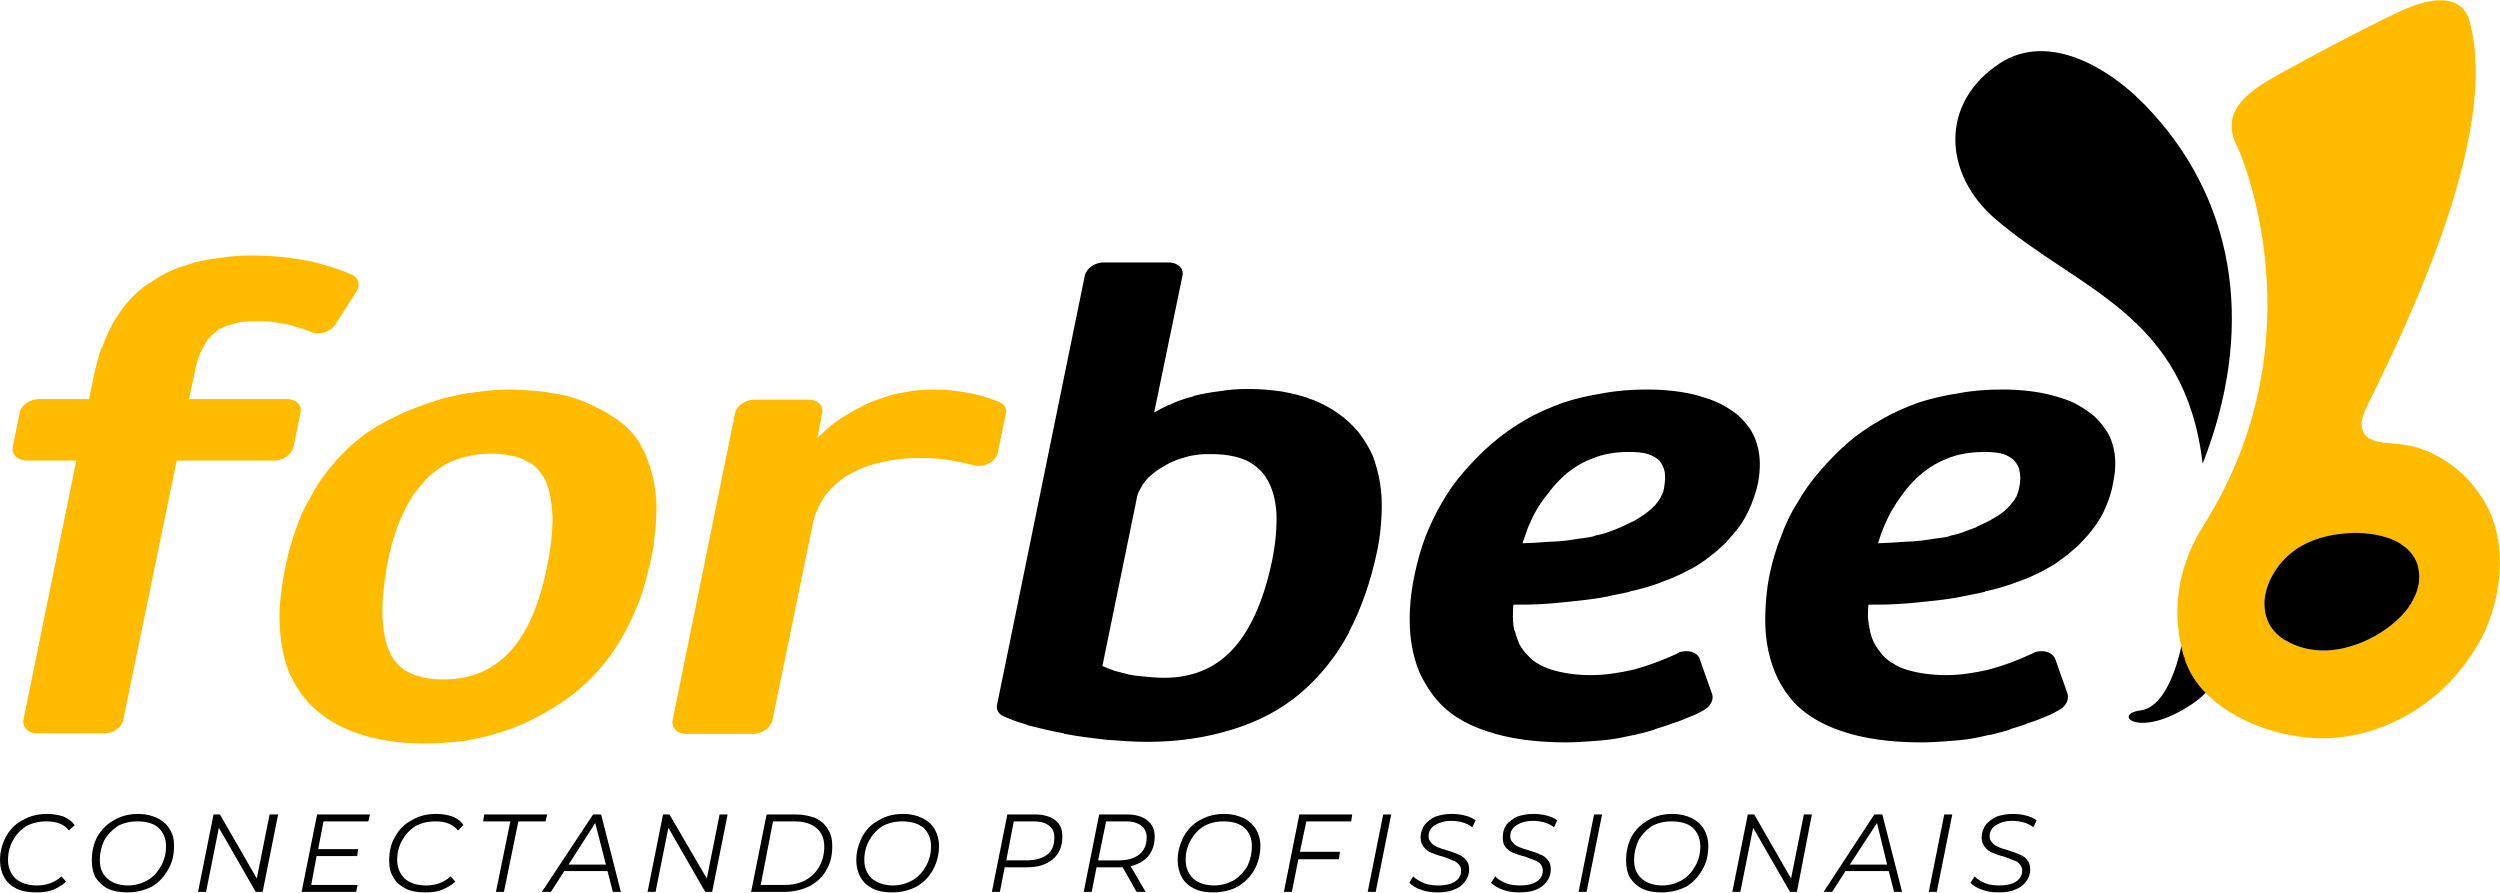 <?xml version="1.0" encoding="UTF-8"?>
<!DOCTYPE svg PUBLIC "-//W3C//DTD SVG 1.1//EN" "http://www.w3.org/Graphics/SVG/1.1/DTD/svg11.dtd">
<!-- Creator: CorelDRAW 2020 (64 Bit) -->
<svg xmlns="http://www.w3.org/2000/svg" xml:space="preserve" width="1375px" height="491px" version="1.1" style="shape-rendering:geometricPrecision; text-rendering:geometricPrecision; image-rendering:optimizeQuality; fill-rule:evenodd; clip-rule:evenodd"
viewBox="0 0 46.83 16.71"
 xmlns:xlink="http://www.w3.org/1999/xlink"
 xmlns:xodm="http://www.corel.com/coreldraw/odm/2003">
 <defs>
  <style type="text/css">
   <![CDATA[
    .fil3 {fill:black}
    .fil2 {fill:black;fill-rule:nonzero}
    .fil1 {fill:black;fill-rule:nonzero}
    .fil0 {fill:#FFBB00;fill-rule:nonzero}
   ]]>
  </style>
 </defs>
 <g id="Camada_x0020_1">
  <path class="fil0" d="M14.13 7.48l1.02 0c0.17,0 0.28,0.11 0.25,0.25l-0.09 0.48 0.01 -0.02c0.07,-0.07 0.15,-0.14 0.23,-0.21 0.08,-0.07 0.17,-0.13 0.27,-0.19 0.1,-0.06 0.19,-0.12 0.3,-0.17 0.11,-0.06 0.21,-0.11 0.32,-0.14 0.11,-0.04 0.22,-0.08 0.34,-0.11 0.11,-0.02 0.23,-0.04 0.35,-0.06 0.12,-0.01 0.24,-0.02 0.36,-0.02 0.22,0 0.43,0.02 0.63,0.06 0.2,0.03 0.39,0.09 0.56,0.16 0.12,0.03 0.19,0.13 0.16,0.24l-0.15 0.72c0,0.02 -0.01,0.05 -0.03,0.08 -0.08,0.13 -0.26,0.2 -0.41,0.16 -0.19,-0.05 -0.4,-0.09 -0.62,-0.12 -0.21,-0.02 -0.43,-0.02 -0.65,-0.01 -0.25,0.02 -0.5,0.07 -0.72,0.14 -0.2,0.07 -0.37,0.16 -0.52,0.27 -0.06,0.05 -0.12,0.11 -0.18,0.16l-0.01 0.02c-0.06,0.06 -0.11,0.13 -0.15,0.19 -0.04,0.07 -0.08,0.15 -0.11,0.23 -0.03,0.07 -0.05,0.15 -0.07,0.24l-0.75 3.65c-0.03,0.14 -0.19,0.26 -0.35,0.26l-1.27 0c-0.17,0 -0.28,-0.12 -0.25,-0.26l1.17 -5.75c0.03,-0.14 0.19,-0.25 0.36,-0.25zm-5.81 5.24c1,0 1.64,-0.69 1.92,-2.08 0.08,-0.37 0.11,-0.68 0.11,-0.96 -0.01,-0.26 -0.05,-0.48 -0.12,-0.66 -0.04,-0.09 -0.09,-0.16 -0.15,-0.23 -0.06,-0.07 -0.13,-0.12 -0.22,-0.16 -0.08,-0.05 -0.17,-0.08 -0.28,-0.1 -0.11,-0.02 -0.23,-0.04 -0.36,-0.04 -0.27,0 -0.51,0.05 -0.72,0.13 -0.2,0.08 -0.37,0.2 -0.53,0.36l-0.01 0.02c-0.08,0.09 -0.16,0.18 -0.23,0.28 -0.06,0.1 -0.13,0.22 -0.18,0.34 -0.06,0.11 -0.11,0.24 -0.15,0.38 -0.05,0.13 -0.08,0.27 -0.12,0.43 -0.06,0.29 -0.09,0.55 -0.11,0.78 -0.01,0.23 -0.01,0.43 0.02,0.6 0.02,0.18 0.07,0.33 0.14,0.46 0.06,0.11 0.14,0.2 0.24,0.27 0.05,0.03 0.1,0.06 0.15,0.08 0.05,0.02 0.11,0.04 0.17,0.05l0.01 0.01c0.06,0.01 0.12,0.02 0.19,0.03l0.01 0c0.06,0.01 0.13,0.01 0.22,0.01zm-2.86 -2.56c0.04,-0.14 0.09,-0.28 0.14,-0.41 0.05,-0.13 0.11,-0.26 0.18,-0.38 0.07,-0.13 0.14,-0.25 0.21,-0.36 0.08,-0.11 0.16,-0.22 0.24,-0.31 0.09,-0.11 0.18,-0.2 0.27,-0.29 0.08,-0.08 0.18,-0.16 0.28,-0.24 0.1,-0.08 0.2,-0.14 0.3,-0.2l0.02 -0.01c0.19,-0.11 0.39,-0.21 0.59,-0.29 0.2,-0.08 0.4,-0.15 0.6,-0.21 0.21,-0.05 0.41,-0.1 0.62,-0.12 0.21,-0.03 0.42,-0.05 0.63,-0.05 0.13,0 0.26,0.01 0.39,0.02l0.03 0c0.13,0.01 0.26,0.02 0.38,0.05 0.12,0.01 0.24,0.04 0.35,0.07 0.1,0.03 0.19,0.06 0.29,0.1l0.01 0.01c0.18,0.08 0.35,0.16 0.49,0.26 0.15,0.09 0.27,0.2 0.36,0.3 0.05,0.06 0.09,0.11 0.13,0.17l0.01 0.02c0.03,0.06 0.07,0.13 0.11,0.21 0.03,0.08 0.06,0.16 0.09,0.25 0.02,0.08 0.05,0.17 0.07,0.28 0.02,0.1 0.03,0.2 0.04,0.31 0.01,0.11 0.01,0.22 0,0.33l0 0.01c0,0.12 -0.01,0.24 -0.03,0.37 -0.01,0.13 -0.03,0.26 -0.06,0.39 -0.06,0.28 -0.13,0.55 -0.22,0.8 -0.1,0.25 -0.21,0.49 -0.33,0.7 -0.13,0.22 -0.27,0.42 -0.43,0.6 -0.16,0.18 -0.34,0.35 -0.54,0.5 -0.19,0.14 -0.4,0.27 -0.61,0.38 -0.21,0.11 -0.43,0.21 -0.66,0.28 -0.22,0.07 -0.46,0.13 -0.7,0.17 -0.25,0.03 -0.49,0.05 -0.75,0.05 -0.51,0 -0.95,-0.07 -1.32,-0.21 -0.38,-0.14 -0.69,-0.35 -0.93,-0.63 -0.12,-0.15 -0.21,-0.31 -0.29,-0.48 -0.07,-0.17 -0.12,-0.36 -0.15,-0.57 -0.03,-0.21 -0.04,-0.43 -0.03,-0.67 0.02,-0.23 0.05,-0.49 0.11,-0.76 0.03,-0.15 0.06,-0.29 0.11,-0.44zm-5.02 3.31l0.99 -4.85 -0.94 0c-0.16,0 -0.28,-0.12 -0.25,-0.26l0.13 -0.64c0.03,-0.14 0.19,-0.25 0.36,-0.25l0.94 0 0.08 -0.4c0.04,-0.2 0.09,-0.38 0.15,-0.56l0.01 0c0.06,-0.18 0.14,-0.34 0.22,-0.49 0.09,-0.14 0.18,-0.28 0.29,-0.4 0.11,-0.12 0.23,-0.23 0.37,-0.32l0.01 0c0.12,-0.09 0.25,-0.16 0.39,-0.23 0.14,-0.06 0.29,-0.11 0.45,-0.16 0.17,-0.04 0.34,-0.07 0.52,-0.09 0.18,-0.03 0.37,-0.04 0.56,-0.04 0.2,0 0.39,0.01 0.58,0.03 0.18,0.02 0.36,0.05 0.53,0.08 0.13,0.03 0.26,0.07 0.39,0.11 0.12,0.04 0.24,0.08 0.35,0.13 0.14,0.05 0.19,0.19 0.11,0.32l-0.41 0.64c-0.1,0.13 -0.29,0.18 -0.43,0.13 -0.07,-0.03 -0.14,-0.06 -0.21,-0.08 -0.07,-0.02 -0.14,-0.04 -0.2,-0.06 -0.1,-0.02 -0.2,-0.04 -0.3,-0.05 -0.1,-0.02 -0.2,-0.02 -0.29,-0.02 -0.1,0 -0.19,0 -0.27,0.01l-0.01 0c-0.08,0.01 -0.16,0.03 -0.22,0.05 -0.07,0.02 -0.14,0.04 -0.19,0.07 -0.05,0.02 -0.09,0.05 -0.13,0.09l-0.01 0c-0.04,0.04 -0.08,0.08 -0.12,0.13 -0.03,0.05 -0.07,0.11 -0.1,0.17 -0.03,0.06 -0.06,0.12 -0.08,0.19l0 0c-0.02,0.07 -0.05,0.15 -0.06,0.24l-0.11 0.51 1.84 0c0.17,0 0.28,0.11 0.25,0.25l-0.13 0.64c-0.03,0.14 -0.19,0.26 -0.36,0.26l-1.83 0 -1 4.85c-0.02,0.14 -0.18,0.26 -0.35,0.26l-1.27 0c-0.16,0 -0.28,-0.12 -0.25,-0.26z"/>
  <path class="fil1" d="M38.02 7.32c0.17,0.02 0.32,0.05 0.46,0.09 0.14,0.04 0.27,0.08 0.39,0.14 0.11,0.06 0.22,0.13 0.31,0.2 0.1,0.08 0.18,0.17 0.24,0.26 0.07,0.09 0.12,0.19 0.15,0.3 0.07,0.22 0.07,0.47 0.01,0.74 -0.03,0.18 -0.09,0.35 -0.17,0.52 -0.08,0.17 -0.19,0.32 -0.31,0.46 -0.06,0.07 -0.13,0.14 -0.19,0.2 -0.07,0.06 -0.14,0.12 -0.2,0.17 -0.08,0.06 -0.15,0.11 -0.22,0.16 -0.08,0.05 -0.16,0.09 -0.23,0.13 -0.15,0.08 -0.31,0.15 -0.49,0.21l-0.02 0.01c-0.17,0.06 -0.36,0.12 -0.56,0.16l-0.01 0.01c-0.17,0.04 -0.35,0.07 -0.54,0.11 -0.17,0.03 -0.35,0.05 -0.54,0.07 -0.19,0.02 -0.38,0.04 -0.58,0.05 -0.17,0.01 -0.35,0.01 -0.52,0.01 -0.01,0.09 -0.01,0.17 -0.01,0.24 0.01,0.09 0.02,0.17 0.04,0.25l0 0.01c0.02,0.09 0.05,0.17 0.09,0.24 0.04,0.07 0.09,0.14 0.14,0.2 0.06,0.06 0.12,0.12 0.2,0.16 0.07,0.05 0.16,0.09 0.26,0.12 0.2,0.06 0.45,0.1 0.74,0.1 0.25,0 0.52,-0.04 0.78,-0.1 0.27,-0.07 0.54,-0.17 0.82,-0.3l0.06 -0.03c0.16,-0.05 0.33,0 0.38,0.13l0.23 0.65c0.03,0.11 -0.03,0.24 -0.17,0.31l-0.13 0.07 -0.14 0.06c-0.1,0.04 -0.2,0.08 -0.3,0.11 -0.09,0.04 -0.2,0.07 -0.33,0.11l-0.01 0.01c-0.12,0.04 -0.25,0.07 -0.37,0.1l-0.02 0c-0.13,0.03 -0.26,0.06 -0.4,0.08 -0.14,0.02 -0.28,0.03 -0.42,0.04 -0.15,0.01 -0.29,0.02 -0.44,0.02 -0.59,0 -1.09,-0.07 -1.5,-0.21 -0.42,-0.14 -0.75,-0.35 -0.98,-0.64 -0.11,-0.14 -0.2,-0.29 -0.27,-0.46 -0.07,-0.17 -0.12,-0.35 -0.15,-0.54 -0.03,-0.19 -0.04,-0.39 -0.03,-0.62 0.01,-0.22 0.03,-0.45 0.08,-0.68 0.05,-0.24 0.12,-0.48 0.21,-0.7 0.08,-0.22 0.18,-0.44 0.31,-0.64 0.12,-0.21 0.26,-0.41 0.42,-0.59 0.15,-0.18 0.33,-0.36 0.52,-0.53 0.19,-0.16 0.4,-0.31 0.62,-0.43 0.22,-0.13 0.45,-0.23 0.69,-0.32 0.25,-0.08 0.5,-0.14 0.77,-0.18 0.26,-0.05 0.53,-0.07 0.82,-0.07 0.18,0 0.35,0.01 0.51,0.03zm-1.49 2.71c0.09,-0.02 0.17,-0.04 0.25,-0.07 0.08,-0.03 0.16,-0.06 0.24,-0.09l0.01 -0.01c0.09,-0.04 0.17,-0.08 0.25,-0.12 0.08,-0.05 0.16,-0.09 0.22,-0.14 0.06,-0.04 0.11,-0.09 0.15,-0.14l0.01 -0.01c0.04,-0.05 0.08,-0.09 0.1,-0.14l0.01 -0.01c0.02,-0.05 0.04,-0.1 0.05,-0.16 0.03,-0.12 0.03,-0.23 0.01,-0.32 -0.01,-0.08 -0.05,-0.14 -0.1,-0.2 -0.05,-0.05 -0.12,-0.09 -0.2,-0.12 -0.1,-0.03 -0.22,-0.04 -0.36,-0.04 -0.26,0 -0.5,0.04 -0.71,0.13 -0.21,0.08 -0.4,0.21 -0.58,0.38 -0.09,0.09 -0.17,0.18 -0.24,0.28 -0.07,0.09 -0.14,0.2 -0.2,0.3 -0.06,0.1 -0.11,0.22 -0.16,0.33 -0.04,0.1 -0.07,0.19 -0.1,0.29l0.23 -0.01 0.3 -0.02c0.09,0 0.18,-0.01 0.28,-0.02 0.1,-0.01 0.19,-0.03 0.28,-0.04 0.08,-0.01 0.16,-0.02 0.24,-0.04l0.02 -0.01zm-5.16 -2.71c0.16,0.02 0.32,0.05 0.46,0.09 0.13,0.04 0.26,0.08 0.38,0.14 0.12,0.06 0.23,0.13 0.32,0.2 0.1,0.08 0.17,0.17 0.24,0.26 0.06,0.09 0.11,0.19 0.14,0.3 0.07,0.22 0.07,0.47 0.02,0.74 -0.04,0.18 -0.1,0.35 -0.18,0.52 -0.08,0.17 -0.18,0.32 -0.31,0.46 -0.06,0.07 -0.12,0.14 -0.19,0.2 -0.06,0.06 -0.13,0.12 -0.2,0.17 -0.07,0.06 -0.14,0.11 -0.22,0.16 -0.07,0.05 -0.15,0.09 -0.23,0.13 -0.15,0.08 -0.31,0.15 -0.49,0.21l-0.01 0.01c-0.18,0.06 -0.36,0.12 -0.56,0.16l-0.02 0.01c-0.17,0.04 -0.35,0.07 -0.53,0.11 -0.18,0.03 -0.36,0.05 -0.55,0.07 -0.19,0.02 -0.38,0.04 -0.57,0.05 -0.18,0.01 -0.35,0.01 -0.52,0.01 -0.01,0.09 -0.01,0.17 -0.01,0.24 0,0.09 0.01,0.17 0.03,0.25l0.01 0.01c0.02,0.09 0.05,0.17 0.08,0.24 0.04,0.07 0.09,0.14 0.15,0.2 0.05,0.06 0.12,0.12 0.19,0.16 0.08,0.05 0.17,0.09 0.27,0.12 0.2,0.06 0.44,0.1 0.73,0.1 0.26,0 0.52,-0.04 0.79,-0.1 0.26,-0.07 0.54,-0.17 0.82,-0.3l0.05 -0.03c0.17,-0.05 0.34,0 0.38,0.13l0.23 0.65c0.04,0.11 -0.03,0.24 -0.16,0.31l-0.13 0.07 -0.15 0.06c-0.09,0.04 -0.19,0.08 -0.29,0.11 -0.1,0.04 -0.21,0.07 -0.33,0.11l-0.02 0.01c-0.12,0.04 -0.24,0.07 -0.37,0.1l-0.01 0c-0.14,0.03 -0.27,0.06 -0.41,0.08 -0.13,0.02 -0.28,0.03 -0.42,0.04 -0.14,0.01 -0.29,0.02 -0.44,0.02 -0.58,0 -1.08,-0.07 -1.49,-0.21 -0.43,-0.14 -0.75,-0.35 -0.98,-0.64 -0.11,-0.14 -0.2,-0.29 -0.28,-0.46 -0.07,-0.17 -0.12,-0.35 -0.15,-0.54 -0.03,-0.19 -0.04,-0.39 -0.03,-0.62 0.01,-0.22 0.04,-0.45 0.09,-0.68 0.05,-0.24 0.12,-0.48 0.2,-0.7 0.09,-0.22 0.19,-0.44 0.31,-0.64 0.12,-0.21 0.26,-0.41 0.42,-0.59 0.16,-0.18 0.33,-0.36 0.53,-0.53 0.19,-0.16 0.4,-0.31 0.61,-0.43 0.22,-0.13 0.46,-0.23 0.7,-0.32 0.24,-0.08 0.5,-0.14 0.76,-0.18 0.26,-0.05 0.54,-0.07 0.82,-0.07 0.18,0 0.35,0.01 0.52,0.03zm-1.5 2.71c0.09,-0.02 0.18,-0.04 0.26,-0.07 0.08,-0.03 0.16,-0.06 0.23,-0.09l0.02 -0.01c0.08,-0.04 0.17,-0.08 0.25,-0.12 0.08,-0.05 0.15,-0.09 0.21,-0.14 0.06,-0.04 0.11,-0.09 0.16,-0.14l0.01 -0.01c0.04,-0.05 0.07,-0.09 0.1,-0.14l0 -0.01c0.03,-0.05 0.05,-0.1 0.06,-0.16 0.02,-0.12 0.03,-0.23 0.01,-0.32 -0.02,-0.08 -0.05,-0.14 -0.1,-0.2 -0.05,-0.05 -0.12,-0.09 -0.21,-0.12 -0.09,-0.03 -0.21,-0.04 -0.36,-0.04 -0.26,0 -0.49,0.04 -0.7,0.13 -0.21,0.08 -0.41,0.21 -0.58,0.38 -0.09,0.09 -0.17,0.18 -0.24,0.28 -0.08,0.09 -0.15,0.2 -0.21,0.3 -0.06,0.1 -0.11,0.22 -0.16,0.33 -0.03,0.1 -0.07,0.19 -0.1,0.29l0.24 -0.01 0.29 -0.02c0.09,0 0.19,-0.01 0.29,-0.02 0.09,-0.01 0.18,-0.03 0.27,-0.04 0.08,-0.01 0.16,-0.02 0.24,-0.04l0.02 -0.01zm-11.19 3.15l1.64 -8.02c0.03,-0.14 0.19,-0.25 0.35,-0.25l1.22 0c0.17,0 0.29,0.11 0.26,0.25l-0.53 2.56c0.09,-0.05 0.18,-0.1 0.27,-0.14l0.01 0c0.14,-0.07 0.29,-0.12 0.45,-0.16l0.01 -0.01c0.16,-0.04 0.33,-0.07 0.5,-0.09 0.17,-0.03 0.34,-0.04 0.53,-0.04 0.22,0 0.44,0.02 0.64,0.05 0.2,0.04 0.38,0.08 0.55,0.15l0.03 0.01c0.17,0.07 0.32,0.15 0.46,0.25 0.14,0.1 0.26,0.21 0.37,0.34 0.1,0.13 0.19,0.27 0.26,0.42l0.01 0.02c0.06,0.16 0.11,0.33 0.14,0.52 0.03,0.18 0.04,0.38 0.03,0.59 -0.01,0.21 -0.03,0.44 -0.08,0.67 -0.12,0.58 -0.3,1.09 -0.53,1.53l0 0.01c-0.24,0.45 -0.54,0.82 -0.9,1.13l-0.01 0.01c-0.37,0.31 -0.79,0.53 -1.28,0.68 -0.48,0.15 -1.01,0.23 -1.59,0.23 -0.26,0 -0.51,-0.02 -0.78,-0.04 -0.25,-0.03 -0.51,-0.06 -0.77,-0.11l-0.02 -0.01c-0.12,-0.02 -0.25,-0.05 -0.38,-0.08 -0.11,-0.03 -0.22,-0.05 -0.31,-0.08l-0.02 -0.01c-0.07,-0.02 -0.14,-0.04 -0.22,-0.07 -0.06,-0.02 -0.12,-0.05 -0.17,-0.07 -0.11,-0.04 -0.17,-0.13 -0.14,-0.24zm2.61 -3.83l-0.64 3.12c0.07,0.03 0.15,0.06 0.23,0.09 0.09,0.02 0.18,0.05 0.27,0.07 0.1,0.02 0.21,0.03 0.32,0.04 0.1,0.01 0.21,0.02 0.34,0.02 0.51,0 0.93,-0.17 1.25,-0.5 0.35,-0.36 0.61,-0.93 0.77,-1.7 0.07,-0.34 0.09,-0.64 0.08,-0.9 -0.02,-0.24 -0.07,-0.44 -0.17,-0.61 -0.09,-0.16 -0.23,-0.28 -0.39,-0.36 -0.18,-0.08 -0.4,-0.12 -0.66,-0.12 -0.09,0 -0.17,0 -0.24,0.01 -0.08,0.01 -0.15,0.02 -0.22,0.04l-0.03 0.01c-0.07,0.02 -0.14,0.04 -0.21,0.07 -0.07,0.03 -0.13,0.06 -0.19,0.1l-0.02 0.01c-0.07,0.04 -0.13,0.08 -0.19,0.13 -0.05,0.04 -0.1,0.09 -0.14,0.14 -0.04,0.05 -0.07,0.1 -0.1,0.16 -0.03,0.05 -0.05,0.11 -0.06,0.18z"/>
  <path class="fil2" d="M0.68 16.71c-0.14,0 -0.27,-0.02 -0.37,-0.07 -0.1,-0.05 -0.18,-0.12 -0.23,-0.21 -0.05,-0.09 -0.08,-0.2 -0.08,-0.32 0,-0.16 0.04,-0.31 0.11,-0.44 0.07,-0.13 0.17,-0.24 0.31,-0.31 0.13,-0.08 0.29,-0.12 0.46,-0.12 0.12,0 0.22,0.02 0.31,0.05 0.09,0.04 0.16,0.09 0.21,0.16l-0.11 0.1c-0.09,-0.12 -0.23,-0.17 -0.42,-0.17 -0.14,0 -0.27,0.03 -0.38,0.09 -0.11,0.07 -0.19,0.16 -0.25,0.27 -0.06,0.11 -0.09,0.23 -0.09,0.36 0,0.15 0.05,0.26 0.14,0.35 0.09,0.08 0.23,0.13 0.4,0.13 0.19,0 0.34,-0.06 0.46,-0.17l0.09 0.1c-0.07,0.06 -0.15,0.11 -0.24,0.15 -0.1,0.04 -0.21,0.05 -0.32,0.05z"/>
  <path id="1" class="fil2" d="M2.39 16.71c-0.14,0 -0.27,-0.02 -0.37,-0.07 -0.1,-0.05 -0.17,-0.12 -0.23,-0.21 -0.05,-0.09 -0.07,-0.2 -0.07,-0.32 0,-0.16 0.03,-0.3 0.1,-0.44 0.08,-0.13 0.18,-0.24 0.31,-0.31 0.13,-0.08 0.29,-0.12 0.46,-0.12 0.14,0 0.26,0.03 0.36,0.08 0.1,0.05 0.18,0.12 0.23,0.21 0.06,0.09 0.08,0.19 0.08,0.31 0,0.16 -0.03,0.31 -0.11,0.44 -0.07,0.13 -0.17,0.24 -0.3,0.32 -0.14,0.07 -0.29,0.11 -0.46,0.11zm0.01 -0.13c0.14,0 0.26,-0.04 0.37,-0.1 0.11,-0.07 0.19,-0.16 0.25,-0.27 0.06,-0.11 0.09,-0.23 0.09,-0.36 0,-0.15 -0.05,-0.26 -0.14,-0.35 -0.09,-0.08 -0.22,-0.12 -0.4,-0.12 -0.13,0 -0.26,0.03 -0.37,0.09 -0.1,0.07 -0.19,0.16 -0.25,0.27 -0.05,0.11 -0.08,0.23 -0.08,0.36 0,0.15 0.04,0.26 0.14,0.35 0.09,0.08 0.22,0.13 0.39,0.13z"/>
  <polygon id="2" class="fil2" points="5.21,15.25 4.92,16.7 4.79,16.7 4.1,15.5 3.86,16.7 3.71,16.7 4,15.25 4.12,15.25 4.81,16.45 5.05,15.25 "/>
  <polygon id="3" class="fil2" points="6.06,15.38 5.96,15.9 6.71,15.9 6.69,16.03 5.93,16.03 5.83,16.57 6.7,16.57 6.67,16.7 5.65,16.7 5.94,15.25 6.93,15.25 6.9,15.38 "/>
  <path id="4" class="fil2" d="M7.96 16.71c-0.14,0 -0.26,-0.02 -0.36,-0.07 -0.1,-0.05 -0.18,-0.12 -0.23,-0.21 -0.06,-0.09 -0.08,-0.2 -0.08,-0.32 0,-0.16 0.03,-0.31 0.11,-0.44 0.07,-0.13 0.17,-0.24 0.31,-0.31 0.13,-0.08 0.28,-0.12 0.46,-0.12 0.12,0 0.22,0.02 0.31,0.05 0.09,0.04 0.16,0.09 0.2,0.16l-0.1 0.1c-0.1,-0.12 -0.24,-0.17 -0.42,-0.17 -0.15,0 -0.27,0.03 -0.38,0.09 -0.11,0.07 -0.19,0.16 -0.25,0.27 -0.06,0.11 -0.09,0.23 -0.09,0.36 0,0.15 0.05,0.26 0.14,0.35 0.09,0.08 0.22,0.13 0.4,0.13 0.19,0 0.34,-0.06 0.46,-0.17l0.09 0.1c-0.07,0.06 -0.15,0.11 -0.25,0.15 -0.09,0.04 -0.2,0.05 -0.32,0.05z"/>
  <polygon id="5" class="fil2" points="9.56,15.38 9.05,15.38 9.07,15.25 10.25,15.25 10.22,15.38 9.71,15.38 9.44,16.7 9.29,16.7 "/>
  <path id="6" class="fil2" d="M11.38 16.31l-0.81 0 -0.25 0.39 -0.17 0 0.96 -1.45 0.15 0 0.37 1.45 -0.15 0 -0.1 -0.39zm-0.03 -0.12l-0.2 -0.78 -0.5 0.78 0.7 0z"/>
  <polygon id="7" class="fil2" points="13.63,15.25 13.34,16.7 13.21,16.7 12.52,15.5 12.28,16.7 12.13,16.7 12.42,15.25 12.54,15.25 13.24,16.45 13.48,15.25 "/>
  <path id="8" class="fil2" d="M14.36 15.25l0.55 0c0.14,0 0.27,0.03 0.37,0.07 0.1,0.05 0.18,0.12 0.23,0.21 0.06,0.09 0.08,0.19 0.08,0.31 0,0.17 -0.03,0.32 -0.11,0.45 -0.07,0.13 -0.18,0.23 -0.31,0.3 -0.14,0.07 -0.3,0.11 -0.48,0.11l-0.62 0 0.29 -1.45zm0.34 1.32c0.15,0 0.28,-0.03 0.39,-0.09 0.11,-0.06 0.2,-0.15 0.26,-0.26 0.06,-0.11 0.09,-0.23 0.09,-0.37 0,-0.15 -0.05,-0.26 -0.14,-0.34 -0.09,-0.08 -0.23,-0.13 -0.41,-0.13l-0.41 0 -0.23 1.19 0.45 0z"/>
  <path id="9" class="fil2" d="M16.71 16.71c-0.14,0 -0.26,-0.02 -0.36,-0.07 -0.1,-0.05 -0.18,-0.12 -0.23,-0.21 -0.05,-0.09 -0.08,-0.2 -0.08,-0.32 0,-0.16 0.04,-0.3 0.11,-0.44 0.07,-0.13 0.17,-0.24 0.31,-0.31 0.13,-0.08 0.28,-0.12 0.46,-0.12 0.14,0 0.26,0.03 0.36,0.08 0.1,0.05 0.18,0.12 0.23,0.21 0.05,0.09 0.08,0.19 0.08,0.31 0,0.16 -0.04,0.31 -0.11,0.44 -0.07,0.13 -0.17,0.24 -0.31,0.32 -0.13,0.07 -0.28,0.11 -0.46,0.11zm0.02 -0.13c0.14,0 0.26,-0.04 0.37,-0.1 0.11,-0.07 0.19,-0.16 0.25,-0.27 0.06,-0.11 0.09,-0.23 0.09,-0.36 0,-0.15 -0.05,-0.26 -0.14,-0.35 -0.1,-0.08 -0.23,-0.12 -0.4,-0.12 -0.14,0 -0.26,0.03 -0.37,0.09 -0.11,0.07 -0.19,0.16 -0.25,0.27 -0.06,0.11 -0.09,0.23 -0.09,0.36 0,0.15 0.05,0.26 0.14,0.35 0.1,0.08 0.23,0.13 0.4,0.13z"/>
  <path id="10" class="fil2" d="M19.39 15.25c0.16,0 0.29,0.04 0.38,0.11 0.09,0.07 0.13,0.17 0.13,0.3 0,0.19 -0.06,0.33 -0.18,0.43 -0.12,0.1 -0.28,0.15 -0.49,0.15l-0.41 0 -0.09 0.46 -0.15 0 0.29 -1.45 0.52 0zm-0.16 0.86c0.17,0 0.3,-0.04 0.39,-0.11 0.09,-0.07 0.13,-0.18 0.13,-0.32 0,-0.1 -0.03,-0.17 -0.1,-0.22 -0.06,-0.05 -0.16,-0.08 -0.28,-0.08l-0.38 0 -0.14 0.73 0.38 0z"/>
  <path id="11" class="fil2" d="M21.63 15.66c0,0.15 -0.04,0.27 -0.12,0.37 -0.08,0.09 -0.18,0.15 -0.33,0.19l0.28 0.48 -0.17 0 -0.26 -0.46c-0.01,0 -0.04,0 -0.07,0l-0.42 0 -0.09 0.46 -0.15 0 0.29 -1.45 0.52 0c0.17,0 0.29,0.04 0.38,0.11 0.09,0.07 0.14,0.17 0.14,0.3zm-0.67 0.45c0.17,0 0.29,-0.04 0.38,-0.11 0.09,-0.07 0.14,-0.18 0.14,-0.32 0,-0.1 -0.04,-0.17 -0.1,-0.22 -0.07,-0.05 -0.16,-0.08 -0.28,-0.08l-0.38 0 -0.15 0.73 0.39 0z"/>
  <path id="12" class="fil2" d="M22.73 16.71c-0.14,0 -0.26,-0.02 -0.36,-0.07 -0.1,-0.05 -0.18,-0.12 -0.23,-0.21 -0.05,-0.09 -0.08,-0.2 -0.08,-0.32 0,-0.16 0.04,-0.3 0.11,-0.44 0.07,-0.13 0.17,-0.24 0.3,-0.31 0.14,-0.08 0.29,-0.12 0.46,-0.12 0.14,0 0.26,0.03 0.37,0.08 0.1,0.05 0.17,0.12 0.23,0.21 0.05,0.09 0.08,0.19 0.08,0.31 0,0.16 -0.04,0.31 -0.11,0.44 -0.07,0.13 -0.18,0.24 -0.31,0.32 -0.13,0.07 -0.29,0.11 -0.46,0.11zm0.02 -0.13c0.13,0 0.26,-0.04 0.37,-0.1 0.1,-0.07 0.19,-0.16 0.25,-0.27 0.05,-0.11 0.08,-0.23 0.08,-0.36 0,-0.15 -0.04,-0.26 -0.14,-0.35 -0.09,-0.08 -0.22,-0.12 -0.39,-0.12 -0.14,0 -0.26,0.03 -0.37,0.09 -0.11,0.07 -0.19,0.16 -0.25,0.27 -0.06,0.11 -0.09,0.23 -0.09,0.36 0,0.15 0.05,0.26 0.14,0.35 0.09,0.08 0.22,0.13 0.4,0.13z"/>
  <polygon id="13" class="fil2" points="24.47,15.38 24.35,15.95 25.1,15.95 25.08,16.09 24.32,16.09 24.2,16.7 24.05,16.7 24.34,15.25 25.33,15.25 25.31,15.38 "/>
  <polygon id="14" class="fil2" points="25.91,15.25 26.06,15.25 25.77,16.7 25.62,16.7 "/>
  <path id="15" class="fil2" d="M26.93 16.71c-0.11,0 -0.21,-0.01 -0.31,-0.05 -0.1,-0.03 -0.17,-0.08 -0.22,-0.13l0.07 -0.12c0.05,0.05 0.12,0.09 0.21,0.13 0.08,0.03 0.17,0.04 0.26,0.04 0.13,0 0.23,-0.02 0.31,-0.07 0.08,-0.05 0.12,-0.12 0.12,-0.21 0,-0.05 -0.02,-0.09 -0.05,-0.12 -0.03,-0.03 -0.06,-0.06 -0.11,-0.07 -0.04,-0.02 -0.1,-0.04 -0.18,-0.07 -0.09,-0.02 -0.16,-0.05 -0.21,-0.07 -0.06,-0.02 -0.11,-0.06 -0.15,-0.11 -0.04,-0.05 -0.06,-0.11 -0.06,-0.18 0,-0.09 0.03,-0.17 0.08,-0.24 0.05,-0.06 0.11,-0.11 0.2,-0.15 0.09,-0.03 0.19,-0.05 0.3,-0.05 0.09,0 0.17,0.01 0.25,0.03 0.08,0.02 0.15,0.05 0.2,0.09l-0.06 0.13c-0.05,-0.04 -0.11,-0.07 -0.18,-0.09 -0.07,-0.02 -0.14,-0.03 -0.22,-0.03 -0.12,0 -0.22,0.03 -0.3,0.08 -0.08,0.05 -0.12,0.12 -0.12,0.21 0,0.05 0.02,0.09 0.05,0.12 0.03,0.04 0.07,0.06 0.11,0.08 0.05,0.02 0.11,0.04 0.18,0.06 0.09,0.03 0.16,0.05 0.22,0.08 0.05,0.02 0.1,0.05 0.14,0.1 0.04,0.04 0.06,0.1 0.06,0.18 0,0.09 -0.03,0.17 -0.08,0.23 -0.05,0.07 -0.12,0.12 -0.21,0.15 -0.09,0.04 -0.19,0.05 -0.3,0.05z"/>
  <path id="16" class="fil2" d="M28.46 16.71c-0.11,0 -0.21,-0.01 -0.31,-0.05 -0.09,-0.03 -0.17,-0.08 -0.22,-0.13l0.08 -0.12c0.04,0.05 0.11,0.09 0.2,0.13 0.08,0.03 0.17,0.04 0.26,0.04 0.13,0 0.23,-0.02 0.31,-0.07 0.08,-0.05 0.12,-0.12 0.12,-0.21 0,-0.05 -0.02,-0.09 -0.04,-0.12 -0.03,-0.03 -0.07,-0.06 -0.11,-0.07 -0.05,-0.02 -0.11,-0.04 -0.18,-0.07 -0.09,-0.02 -0.17,-0.05 -0.22,-0.07 -0.06,-0.02 -0.11,-0.06 -0.15,-0.11 -0.04,-0.05 -0.05,-0.11 -0.05,-0.18 0,-0.09 0.02,-0.17 0.07,-0.24 0.05,-0.06 0.12,-0.11 0.2,-0.15 0.09,-0.03 0.19,-0.05 0.3,-0.05 0.09,0 0.17,0.01 0.25,0.03 0.08,0.02 0.15,0.05 0.2,0.09l-0.06 0.13c-0.05,-0.04 -0.11,-0.07 -0.18,-0.09 -0.07,-0.02 -0.14,-0.03 -0.21,-0.03 -0.13,0 -0.23,0.03 -0.31,0.08 -0.08,0.05 -0.12,0.12 -0.12,0.21 0,0.05 0.02,0.09 0.05,0.12 0.03,0.04 0.07,0.06 0.11,0.08 0.05,0.02 0.11,0.04 0.18,0.06 0.09,0.03 0.17,0.05 0.22,0.08 0.06,0.02 0.1,0.05 0.14,0.1 0.04,0.04 0.06,0.1 0.06,0.18 0,0.09 -0.03,0.17 -0.08,0.23 -0.05,0.07 -0.12,0.12 -0.2,0.15 -0.09,0.04 -0.2,0.05 -0.31,0.05z"/>
  <polygon id="17" class="fil2" points="29.86,15.25 30.01,15.25 29.72,16.7 29.57,16.7 "/>
  <path id="18" class="fil2" d="M31.13 16.71c-0.14,0 -0.27,-0.02 -0.37,-0.07 -0.1,-0.05 -0.17,-0.12 -0.23,-0.21 -0.05,-0.09 -0.07,-0.2 -0.07,-0.32 0,-0.16 0.03,-0.3 0.1,-0.44 0.07,-0.13 0.18,-0.24 0.31,-0.31 0.13,-0.08 0.28,-0.12 0.46,-0.12 0.14,0 0.26,0.03 0.36,0.08 0.1,0.05 0.18,0.12 0.23,0.21 0.05,0.09 0.08,0.19 0.08,0.31 0,0.16 -0.03,0.31 -0.11,0.44 -0.07,0.13 -0.17,0.24 -0.3,0.32 -0.14,0.07 -0.29,0.11 -0.46,0.11zm0.01 -0.13c0.14,0 0.26,-0.04 0.37,-0.1 0.11,-0.07 0.19,-0.16 0.25,-0.27 0.06,-0.11 0.09,-0.23 0.09,-0.36 0,-0.15 -0.05,-0.26 -0.14,-0.35 -0.09,-0.08 -0.22,-0.12 -0.4,-0.12 -0.14,0 -0.26,0.03 -0.37,0.09 -0.1,0.07 -0.19,0.16 -0.25,0.27 -0.05,0.11 -0.08,0.23 -0.08,0.36 0,0.15 0.04,0.26 0.14,0.35 0.09,0.08 0.22,0.13 0.39,0.13z"/>
  <polygon id="19" class="fil2" points="33.94,15.25 33.66,16.7 33.53,16.7 32.84,15.5 32.6,16.7 32.45,16.7 32.74,15.25 32.86,15.25 33.55,16.45 33.79,15.25 "/>
  <path id="20" class="fil2" d="M35.38 16.31l-0.81 0 -0.25 0.39 -0.16 0 0.95 -1.45 0.15 0 0.37 1.45 -0.15 0 -0.1 -0.39zm-0.03 -0.12l-0.19 -0.78 -0.51 0.78 0.7 0z"/>
  <polygon id="21" class="fil2" points="36.42,15.25 36.57,15.25 36.28,16.7 36.13,16.7 "/>
  <path id="22" class="fil2" d="M37.44 16.71c-0.11,0 -0.21,-0.01 -0.31,-0.05 -0.1,-0.03 -0.17,-0.08 -0.22,-0.13l0.08 -0.12c0.04,0.05 0.11,0.09 0.2,0.13 0.08,0.03 0.17,0.04 0.26,0.04 0.13,0 0.23,-0.02 0.31,-0.07 0.08,-0.05 0.12,-0.12 0.12,-0.21 0,-0.05 -0.02,-0.09 -0.05,-0.12 -0.02,-0.03 -0.06,-0.06 -0.11,-0.07 -0.04,-0.02 -0.1,-0.04 -0.18,-0.07 -0.09,-0.02 -0.16,-0.05 -0.21,-0.07 -0.06,-0.02 -0.11,-0.06 -0.15,-0.11 -0.04,-0.05 -0.06,-0.11 -0.06,-0.18 0,-0.09 0.03,-0.17 0.08,-0.24 0.05,-0.06 0.12,-0.11 0.2,-0.15 0.09,-0.03 0.19,-0.05 0.3,-0.05 0.09,0 0.17,0.01 0.25,0.03 0.08,0.02 0.15,0.05 0.2,0.09l-0.06 0.13c-0.05,-0.04 -0.11,-0.07 -0.18,-0.09 -0.07,-0.02 -0.14,-0.03 -0.21,-0.03 -0.13,0 -0.23,0.03 -0.31,0.08 -0.08,0.05 -0.12,0.12 -0.12,0.21 0,0.05 0.02,0.09 0.05,0.12 0.03,0.04 0.07,0.06 0.11,0.08 0.05,0.02 0.11,0.04 0.18,0.06 0.09,0.03 0.16,0.05 0.22,0.08 0.06,0.02 0.1,0.05 0.14,0.1 0.04,0.04 0.06,0.1 0.06,0.18 0,0.09 -0.03,0.17 -0.08,0.23 -0.05,0.07 -0.12,0.12 -0.21,0.15 -0.08,0.04 -0.19,0.05 -0.3,0.05z"/>
  <path class="fil3" d="M40.86 12.1c0,0 -0.21,1.13 -0.76,1.2 -0.55,0.07 -0.04,0.55 0.95,-0.11 1,-0.66 -0.19,-1.09 -0.19,-1.09z"/>
  <path class="fil0" d="M41.92 2.76c0,0 1.6,3.52 -0.64,7.07 -0.64,1.02 -0.53,1.92 -0.37,2.47l0 0 0.01 0 0 0.02c0.01,0.05 0.03,0.09 0.05,0.14l0 0 0 0c0.02,0.05 0.04,0.09 0.06,0.13 0.18,0.33 0.48,0.6 0.84,0.8 0.56,0.32 1.25,0.46 1.78,0.43 0.57,-0.03 1.13,-0.22 1.62,-0.54 0.48,-0.31 0.89,-0.75 1.19,-1.29 0.18,-0.33 0.29,-0.69 0.34,-1.06 0.05,-0.36 0.03,-0.73 -0.06,-1.07 -0.11,-0.39 -0.35,-0.75 -0.66,-1.03 -0.31,-0.27 -0.68,-0.46 -1.08,-0.51 -0.1,-0.01 -0.19,-0.02 -0.29,-0.03l0 0 0 0c-0.33,-0.02 -0.63,-0.16 -0.38,-0.67 0.93,-1.88 2.48,-5.21 1.93,-7.23 -0.14,-0.49 -0.66,-0.48 -1.29,-0.19 -0.41,0.19 -1.33,0.66 -2.05,1.06 -0.63,0.34 -1.42,0.74 -1,1.5zm2.08 9.35c-0.38,0.11 -0.8,0.1 -1.17,-0.11 -0.15,-0.08 -0.25,-0.19 -0.32,-0.31 -0.08,-0.15 -0.1,-0.31 -0.09,-0.47 0.02,-0.16 0.07,-0.32 0.16,-0.47 0.12,-0.22 0.32,-0.41 0.53,-0.53 0.21,-0.12 0.45,-0.19 0.69,-0.22 0.26,-0.04 0.52,-0.03 0.75,0.02 0.19,0.04 0.34,0.1 0.46,0.19 0.13,0.09 0.22,0.21 0.27,0.34 0.04,0.14 0.05,0.28 0.02,0.42 -0.03,0.14 -0.1,0.28 -0.19,0.41 -0.22,0.3 -0.64,0.6 -1.11,0.73z"/>
  <path class="fil2" d="M41.26 8.68c0.95,-2.42 0.68,-4.79 -0.94,-6.57 -0.79,-0.88 -1.96,-1.52 -2.86,-0.93 -1.13,0.74 -1.06,2.07 -0.09,2.91 1.57,1.35 3.56,1.78 3.89,4.59z"/>
  <path class="fil2" d="M44 12.11c-0.38,0.11 -0.8,0.1 -1.17,-0.11 -0.15,-0.08 -0.25,-0.19 -0.32,-0.31 -0.08,-0.15 -0.1,-0.31 -0.09,-0.47 0.02,-0.16 0.07,-0.32 0.16,-0.47 0.12,-0.22 0.32,-0.41 0.53,-0.53 0.21,-0.12 0.45,-0.19 0.69,-0.22 0.26,-0.04 0.52,-0.03 0.75,0.02 0.19,0.04 0.34,0.1 0.46,0.19 0.13,0.09 0.22,0.21 0.27,0.34 0.04,0.14 0.05,0.28 0.02,0.42 -0.03,0.14 -0.1,0.28 -0.19,0.41 -0.22,0.3 -0.64,0.6 -1.11,0.73z"/>
 </g>
</svg>
